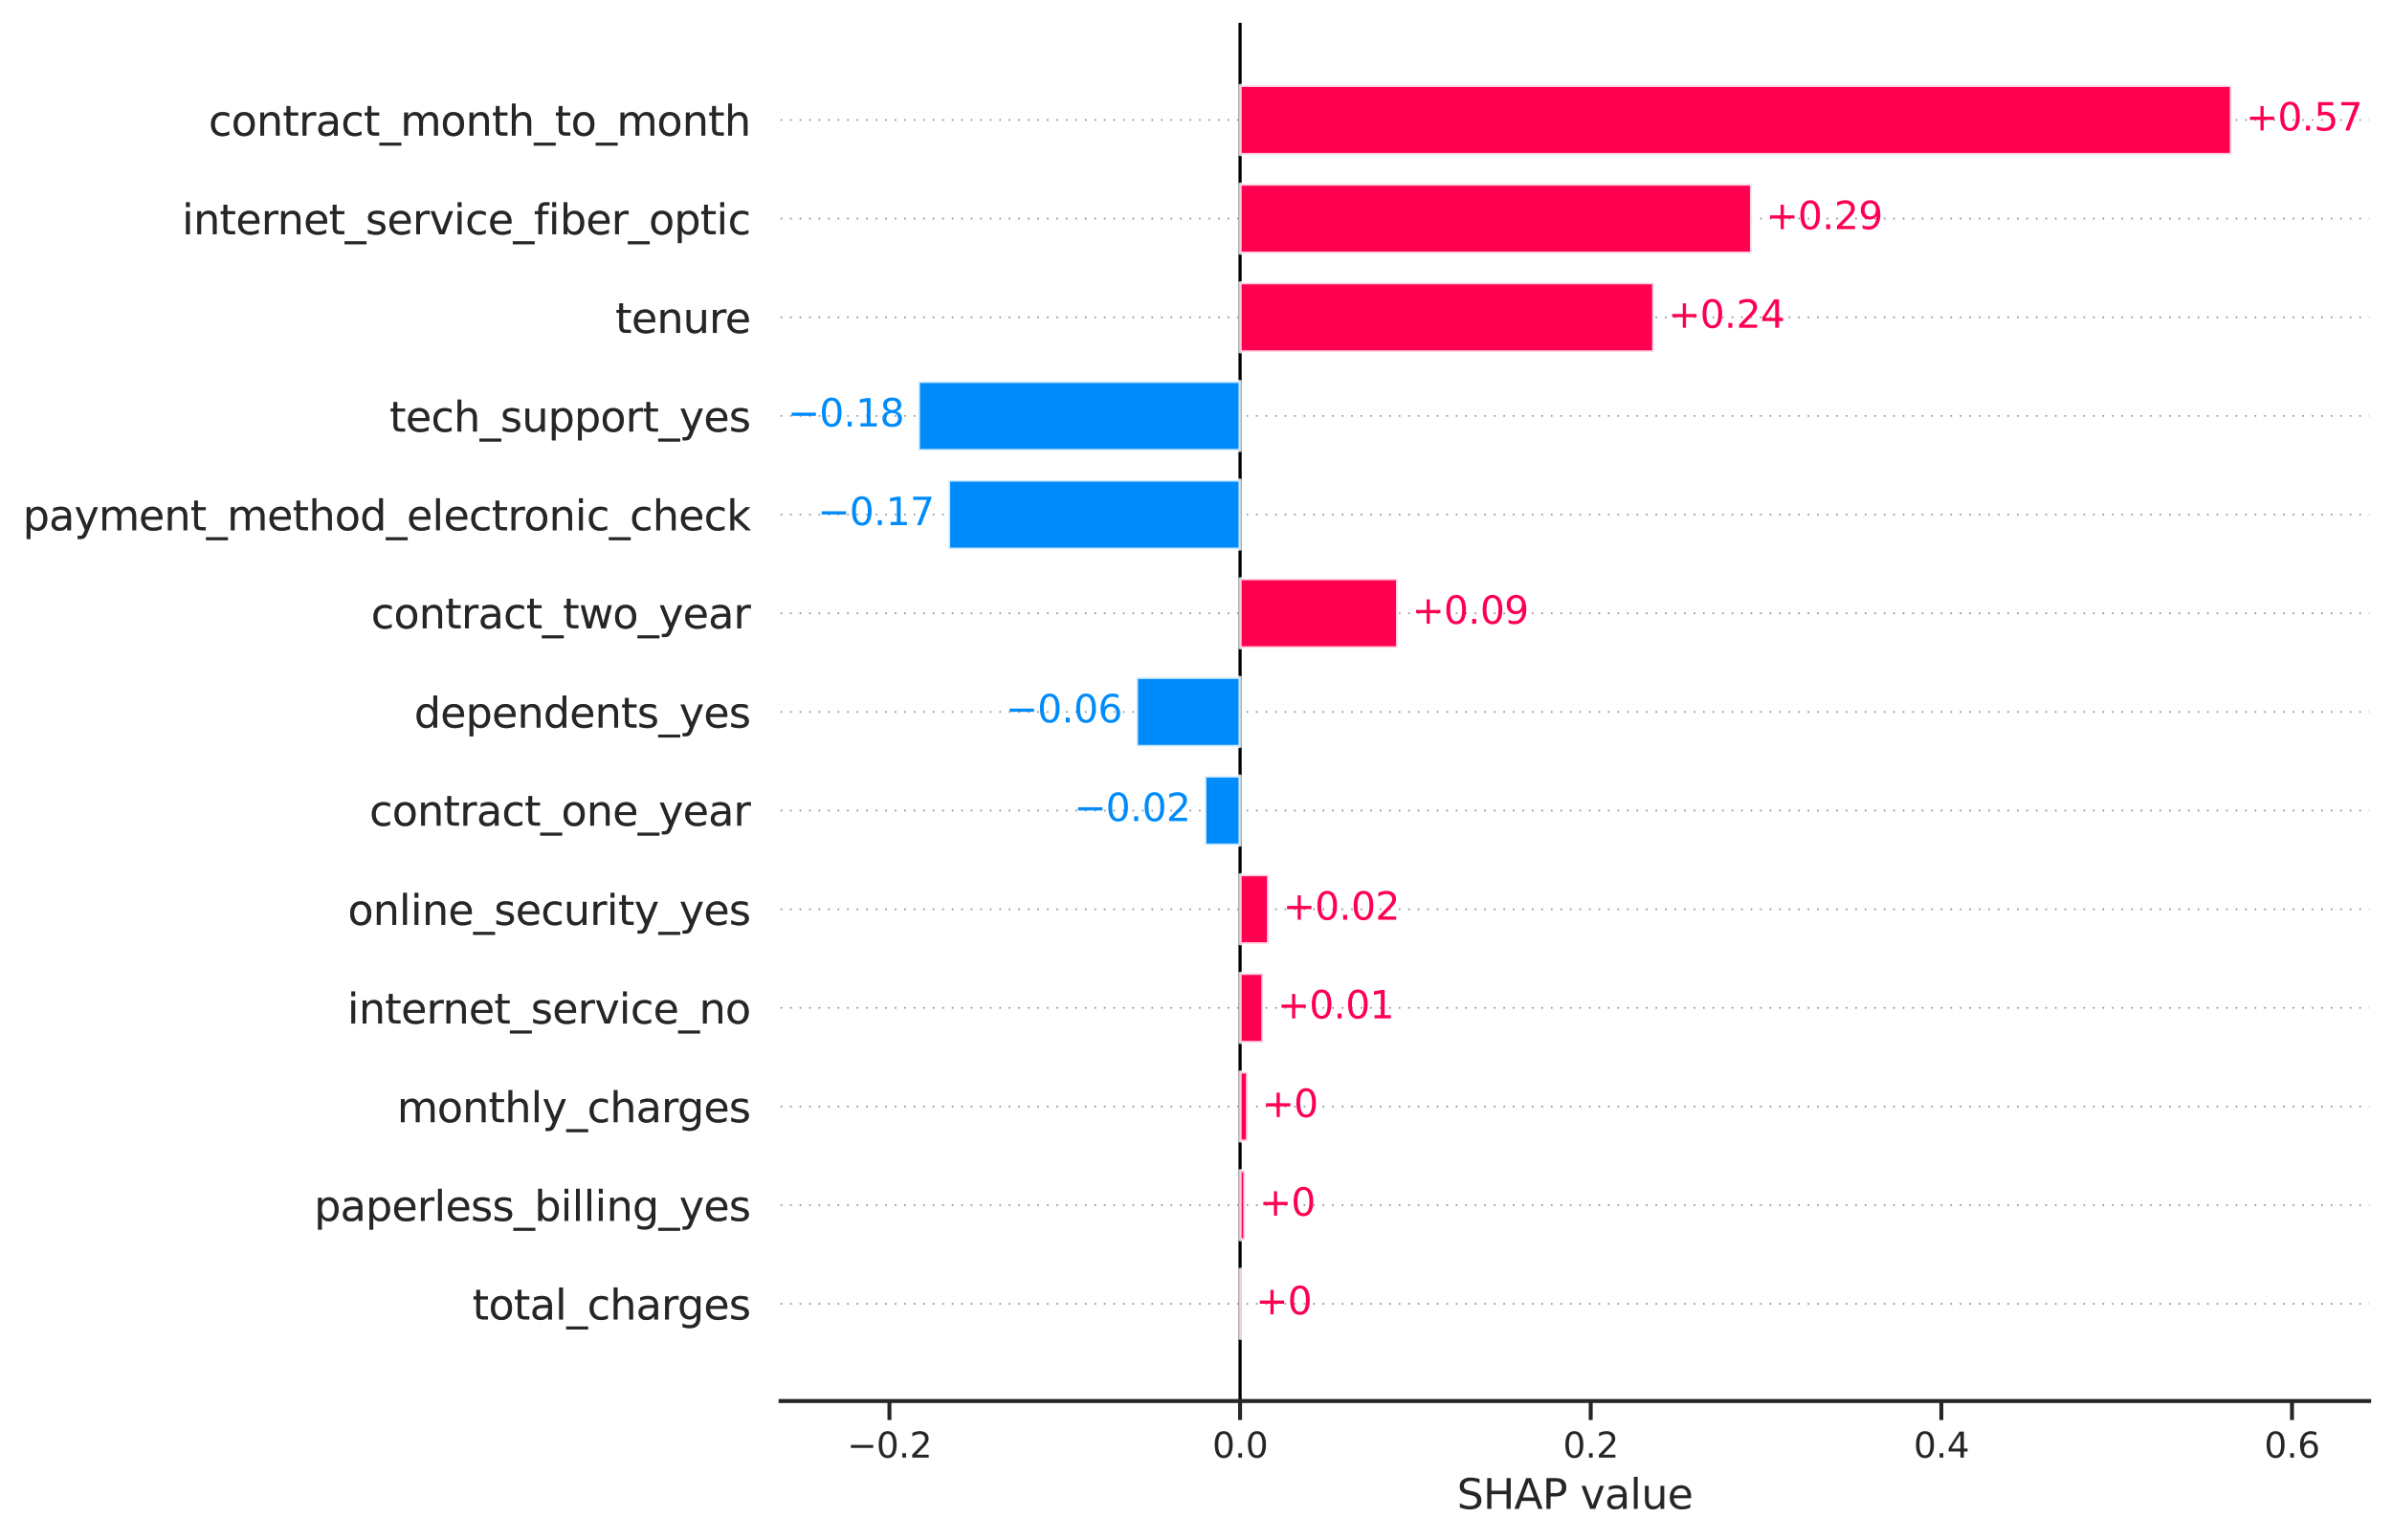 <?xml version="1.0" encoding="utf-8" standalone="no"?>
<!DOCTYPE svg PUBLIC "-//W3C//DTD SVG 1.1//EN"
  "http://www.w3.org/Graphics/SVG/1.1/DTD/svg11.dtd">
<svg xmlns:xlink="http://www.w3.org/1999/xlink" width="754.555pt" height="486.007pt" viewBox="0 0 754.555 486.007" xmlns="http://www.w3.org/2000/svg" version="1.1">
 <defs>
  <style type="text/css">*{stroke-linejoin: round; stroke-linecap: butt}</style>
 </defs>
 <g id="figure_1">
  <g id="patch_1">
   <path d="M 0 486.007 
L 754.555 486.007 
L 754.555 0 
L 0 0 
z
" style="fill: #ffffff"/>
  </g>
  <g id="axes_1">
   <g id="patch_2">
    <path d="M 246.235 442.08 
L 747.355 442.08 
L 747.355 7.2 
L 246.235 7.2 
z
" style="fill: #ffffff"/>
   </g>
   <g id="line2d_1">
    <path d="M 246.235 411.417 
L 747.355 411.417 
" clip-path="url(#p9de59f48e1)" style="fill: none; stroke-dasharray: 0.5,2.5; stroke-dashoffset: 0; stroke: #888888; stroke-width: 0.5"/>
   </g>
   <g id="line2d_2">
    <path d="M 246.235 380.288 
L 747.355 380.288 
" clip-path="url(#p9de59f48e1)" style="fill: none; stroke-dasharray: 0.5,2.5; stroke-dashoffset: 0; stroke: #888888; stroke-width: 0.5"/>
   </g>
   <g id="line2d_3">
    <path d="M 246.235 349.158 
L 747.355 349.158 
" clip-path="url(#p9de59f48e1)" style="fill: none; stroke-dasharray: 0.5,2.5; stroke-dashoffset: 0; stroke: #888888; stroke-width: 0.5"/>
   </g>
   <g id="line2d_4">
    <path d="M 246.235 318.029 
L 747.355 318.029 
" clip-path="url(#p9de59f48e1)" style="fill: none; stroke-dasharray: 0.5,2.5; stroke-dashoffset: 0; stroke: #888888; stroke-width: 0.5"/>
   </g>
   <g id="line2d_5">
    <path d="M 246.235 286.899 
L 747.355 286.899 
" clip-path="url(#p9de59f48e1)" style="fill: none; stroke-dasharray: 0.5,2.5; stroke-dashoffset: 0; stroke: #888888; stroke-width: 0.5"/>
   </g>
   <g id="line2d_6">
    <path d="M 246.235 255.77 
L 747.355 255.77 
" clip-path="url(#p9de59f48e1)" style="fill: none; stroke-dasharray: 0.5,2.5; stroke-dashoffset: 0; stroke: #888888; stroke-width: 0.5"/>
   </g>
   <g id="line2d_7">
    <path d="M 246.235 224.64 
L 747.355 224.64 
" clip-path="url(#p9de59f48e1)" style="fill: none; stroke-dasharray: 0.5,2.5; stroke-dashoffset: 0; stroke: #888888; stroke-width: 0.5"/>
   </g>
   <g id="line2d_8">
    <path d="M 246.235 193.51 
L 747.355 193.51 
" clip-path="url(#p9de59f48e1)" style="fill: none; stroke-dasharray: 0.5,2.5; stroke-dashoffset: 0; stroke: #888888; stroke-width: 0.5"/>
   </g>
   <g id="line2d_9">
    <path d="M 246.235 162.381 
L 747.355 162.381 
" clip-path="url(#p9de59f48e1)" style="fill: none; stroke-dasharray: 0.5,2.5; stroke-dashoffset: 0; stroke: #888888; stroke-width: 0.5"/>
   </g>
   <g id="line2d_10">
    <path d="M 246.235 131.251 
L 747.355 131.251 
" clip-path="url(#p9de59f48e1)" style="fill: none; stroke-dasharray: 0.5,2.5; stroke-dashoffset: 0; stroke: #888888; stroke-width: 0.5"/>
   </g>
   <g id="line2d_11">
    <path d="M 246.235 100.122 
L 747.355 100.122 
" clip-path="url(#p9de59f48e1)" style="fill: none; stroke-dasharray: 0.5,2.5; stroke-dashoffset: 0; stroke: #888888; stroke-width: 0.5"/>
   </g>
   <g id="line2d_12">
    <path d="M 246.235 68.992 
L 747.355 68.992 
" clip-path="url(#p9de59f48e1)" style="fill: none; stroke-dasharray: 0.5,2.5; stroke-dashoffset: 0; stroke: #888888; stroke-width: 0.5"/>
   </g>
   <g id="line2d_13">
    <path d="M 246.235 37.863 
L 747.355 37.863 
" clip-path="url(#p9de59f48e1)" style="fill: none; stroke-dasharray: 0.5,2.5; stroke-dashoffset: 0; stroke: #888888; stroke-width: 0.5"/>
   </g>
   <g id="matplotlib.axis_1">
    <g id="xtick_1">
     <g id="line2d_14">
      <defs>
       <path id="m2c6b699f12" d="M 0 0 
L 0 6 
" style="stroke: #262626; stroke-width: 1.25"/>
      </defs>
      <g>
       <use xlink:href="#m2c6b699f12" x="280.574" y="442.08" style="fill: #262626; stroke: #262626; stroke-width: 1.25"/>
      </g>
     </g>
     <g id="text_1">
      <!-- −0.2 -->
      <g style="fill: #262626" transform="translate(267.218 459.938)scale(0.11 -0.11)">
       <defs>
        <path id="DejaVuSans-2212" d="M 678 2272 
L 4684 2272 
L 4684 1741 
L 678 1741 
L 678 2272 
z
" transform="scale(0.016)"/>
        <path id="DejaVuSans-30" d="M 2034 4250 
Q 1547 4250 1301 3770 
Q 1056 3291 1056 2328 
Q 1056 1369 1301 889 
Q 1547 409 2034 409 
Q 2525 409 2770 889 
Q 3016 1369 3016 2328 
Q 3016 3291 2770 3770 
Q 2525 4250 2034 4250 
z
M 2034 4750 
Q 2819 4750 3233 4129 
Q 3647 3509 3647 2328 
Q 3647 1150 3233 529 
Q 2819 -91 2034 -91 
Q 1250 -91 836 529 
Q 422 1150 422 2328 
Q 422 3509 836 4129 
Q 1250 4750 2034 4750 
z
" transform="scale(0.016)"/>
        <path id="DejaVuSans-2e" d="M 684 794 
L 1344 794 
L 1344 0 
L 684 0 
L 684 794 
z
" transform="scale(0.016)"/>
        <path id="DejaVuSans-32" d="M 1228 531 
L 3431 531 
L 3431 0 
L 469 0 
L 469 531 
Q 828 903 1448 1529 
Q 2069 2156 2228 2338 
Q 2531 2678 2651 2914 
Q 2772 3150 2772 3378 
Q 2772 3750 2511 3984 
Q 2250 4219 1831 4219 
Q 1534 4219 1204 4116 
Q 875 4013 500 3803 
L 500 4441 
Q 881 4594 1212 4672 
Q 1544 4750 1819 4750 
Q 2544 4750 2975 4387 
Q 3406 4025 3406 3419 
Q 3406 3131 3298 2873 
Q 3191 2616 2906 2266 
Q 2828 2175 2409 1742 
Q 1991 1309 1228 531 
z
" transform="scale(0.016)"/>
       </defs>
       <use xlink:href="#DejaVuSans-2212"/>
       <use xlink:href="#DejaVuSans-30" x="83.789"/>
       <use xlink:href="#DejaVuSans-2e" x="147.412"/>
       <use xlink:href="#DejaVuSans-32" x="179.199"/>
      </g>
     </g>
    </g>
    <g id="xtick_2">
     <g id="line2d_15">
      <g>
       <use xlink:href="#m2c6b699f12" x="391.181" y="442.08" style="fill: #262626; stroke: #262626; stroke-width: 1.25"/>
      </g>
     </g>
     <g id="text_2">
      <!-- 0.0 -->
      <g style="fill: #262626" transform="translate(382.435 459.938)scale(0.11 -0.11)">
       <use xlink:href="#DejaVuSans-30"/>
       <use xlink:href="#DejaVuSans-2e" x="63.623"/>
       <use xlink:href="#DejaVuSans-30" x="95.41"/>
      </g>
     </g>
    </g>
    <g id="xtick_3">
     <g id="line2d_16">
      <g>
       <use xlink:href="#m2c6b699f12" x="501.789" y="442.08" style="fill: #262626; stroke: #262626; stroke-width: 1.25"/>
      </g>
     </g>
     <g id="text_3">
      <!-- 0.2 -->
      <g style="fill: #262626" transform="translate(493.043 459.938)scale(0.11 -0.11)">
       <use xlink:href="#DejaVuSans-30"/>
       <use xlink:href="#DejaVuSans-2e" x="63.623"/>
       <use xlink:href="#DejaVuSans-32" x="95.41"/>
      </g>
     </g>
    </g>
    <g id="xtick_4">
     <g id="line2d_17">
      <g>
       <use xlink:href="#m2c6b699f12" x="612.397" y="442.08" style="fill: #262626; stroke: #262626; stroke-width: 1.25"/>
      </g>
     </g>
     <g id="text_4">
      <!-- 0.4 -->
      <g style="fill: #262626" transform="translate(603.65 459.938)scale(0.11 -0.11)">
       <defs>
        <path id="DejaVuSans-34" d="M 2419 4116 
L 825 1625 
L 2419 1625 
L 2419 4116 
z
M 2253 4666 
L 3047 4666 
L 3047 1625 
L 3713 1625 
L 3713 1100 
L 3047 1100 
L 3047 0 
L 2419 0 
L 2419 1100 
L 313 1100 
L 313 1709 
L 2253 4666 
z
" transform="scale(0.016)"/>
       </defs>
       <use xlink:href="#DejaVuSans-30"/>
       <use xlink:href="#DejaVuSans-2e" x="63.623"/>
       <use xlink:href="#DejaVuSans-34" x="95.41"/>
      </g>
     </g>
    </g>
    <g id="xtick_5">
     <g id="line2d_18">
      <g>
       <use xlink:href="#m2c6b699f12" x="723.005" y="442.08" style="fill: #262626; stroke: #262626; stroke-width: 1.25"/>
      </g>
     </g>
     <g id="text_5">
      <!-- 0.6 -->
      <g style="fill: #262626" transform="translate(714.258 459.938)scale(0.11 -0.11)">
       <defs>
        <path id="DejaVuSans-36" d="M 2113 2584 
Q 1688 2584 1439 2293 
Q 1191 2003 1191 1497 
Q 1191 994 1439 701 
Q 1688 409 2113 409 
Q 2538 409 2786 701 
Q 3034 994 3034 1497 
Q 3034 2003 2786 2293 
Q 2538 2584 2113 2584 
z
M 3366 4563 
L 3366 3988 
Q 3128 4100 2886 4159 
Q 2644 4219 2406 4219 
Q 1781 4219 1451 3797 
Q 1122 3375 1075 2522 
Q 1259 2794 1537 2939 
Q 1816 3084 2150 3084 
Q 2853 3084 3261 2657 
Q 3669 2231 3669 1497 
Q 3669 778 3244 343 
Q 2819 -91 2113 -91 
Q 1303 -91 875 529 
Q 447 1150 447 2328 
Q 447 3434 972 4092 
Q 1497 4750 2381 4750 
Q 2619 4750 2861 4703 
Q 3103 4656 3366 4563 
z
" transform="scale(0.016)"/>
       </defs>
       <use xlink:href="#DejaVuSans-30"/>
       <use xlink:href="#DejaVuSans-2e" x="63.623"/>
       <use xlink:href="#DejaVuSans-36" x="95.41"/>
      </g>
     </g>
    </g>
    <g id="text_6">
     <!-- SHAP value -->
     <g style="fill: #262626" transform="translate(459.594 476.104)scale(0.13 -0.13)">
      <defs>
       <path id="DejaVuSans-53" d="M 3425 4513 
L 3425 3897 
Q 3066 4069 2747 4153 
Q 2428 4238 2131 4238 
Q 1616 4238 1336 4038 
Q 1056 3838 1056 3469 
Q 1056 3159 1242 3001 
Q 1428 2844 1947 2747 
L 2328 2669 
Q 3034 2534 3370 2195 
Q 3706 1856 3706 1288 
Q 3706 609 3251 259 
Q 2797 -91 1919 -91 
Q 1588 -91 1214 -16 
Q 841 59 441 206 
L 441 856 
Q 825 641 1194 531 
Q 1563 422 1919 422 
Q 2459 422 2753 634 
Q 3047 847 3047 1241 
Q 3047 1584 2836 1778 
Q 2625 1972 2144 2069 
L 1759 2144 
Q 1053 2284 737 2584 
Q 422 2884 422 3419 
Q 422 4038 858 4394 
Q 1294 4750 2059 4750 
Q 2388 4750 2728 4690 
Q 3069 4631 3425 4513 
z
" transform="scale(0.016)"/>
       <path id="DejaVuSans-48" d="M 628 4666 
L 1259 4666 
L 1259 2753 
L 3553 2753 
L 3553 4666 
L 4184 4666 
L 4184 0 
L 3553 0 
L 3553 2222 
L 1259 2222 
L 1259 0 
L 628 0 
L 628 4666 
z
" transform="scale(0.016)"/>
       <path id="DejaVuSans-41" d="M 2188 4044 
L 1331 1722 
L 3047 1722 
L 2188 4044 
z
M 1831 4666 
L 2547 4666 
L 4325 0 
L 3669 0 
L 3244 1197 
L 1141 1197 
L 716 0 
L 50 0 
L 1831 4666 
z
" transform="scale(0.016)"/>
       <path id="DejaVuSans-50" d="M 1259 4147 
L 1259 2394 
L 2053 2394 
Q 2494 2394 2734 2622 
Q 2975 2850 2975 3272 
Q 2975 3691 2734 3919 
Q 2494 4147 2053 4147 
L 1259 4147 
z
M 628 4666 
L 2053 4666 
Q 2838 4666 3239 4311 
Q 3641 3956 3641 3272 
Q 3641 2581 3239 2228 
Q 2838 1875 2053 1875 
L 1259 1875 
L 1259 0 
L 628 0 
L 628 4666 
z
" transform="scale(0.016)"/>
       <path id="DejaVuSans-20" transform="scale(0.016)"/>
       <path id="DejaVuSans-76" d="M 191 3500 
L 800 3500 
L 1894 563 
L 2988 3500 
L 3597 3500 
L 2284 0 
L 1503 0 
L 191 3500 
z
" transform="scale(0.016)"/>
       <path id="DejaVuSans-61" d="M 2194 1759 
Q 1497 1759 1228 1600 
Q 959 1441 959 1056 
Q 959 750 1161 570 
Q 1363 391 1709 391 
Q 2188 391 2477 730 
Q 2766 1069 2766 1631 
L 2766 1759 
L 2194 1759 
z
M 3341 1997 
L 3341 0 
L 2766 0 
L 2766 531 
Q 2569 213 2275 61 
Q 1981 -91 1556 -91 
Q 1019 -91 701 211 
Q 384 513 384 1019 
Q 384 1609 779 1909 
Q 1175 2209 1959 2209 
L 2766 2209 
L 2766 2266 
Q 2766 2663 2505 2880 
Q 2244 3097 1772 3097 
Q 1472 3097 1187 3025 
Q 903 2953 641 2809 
L 641 3341 
Q 956 3463 1253 3523 
Q 1550 3584 1831 3584 
Q 2591 3584 2966 3190 
Q 3341 2797 3341 1997 
z
" transform="scale(0.016)"/>
       <path id="DejaVuSans-6c" d="M 603 4863 
L 1178 4863 
L 1178 0 
L 603 0 
L 603 4863 
z
" transform="scale(0.016)"/>
       <path id="DejaVuSans-75" d="M 544 1381 
L 544 3500 
L 1119 3500 
L 1119 1403 
Q 1119 906 1312 657 
Q 1506 409 1894 409 
Q 2359 409 2629 706 
Q 2900 1003 2900 1516 
L 2900 3500 
L 3475 3500 
L 3475 0 
L 2900 0 
L 2900 538 
Q 2691 219 2414 64 
Q 2138 -91 1772 -91 
Q 1169 -91 856 284 
Q 544 659 544 1381 
z
M 1991 3584 
L 1991 3584 
z
" transform="scale(0.016)"/>
       <path id="DejaVuSans-65" d="M 3597 1894 
L 3597 1613 
L 953 1613 
Q 991 1019 1311 708 
Q 1631 397 2203 397 
Q 2534 397 2845 478 
Q 3156 559 3463 722 
L 3463 178 
Q 3153 47 2828 -22 
Q 2503 -91 2169 -91 
Q 1331 -91 842 396 
Q 353 884 353 1716 
Q 353 2575 817 3079 
Q 1281 3584 2069 3584 
Q 2775 3584 3186 3129 
Q 3597 2675 3597 1894 
z
M 3022 2063 
Q 3016 2534 2758 2815 
Q 2500 3097 2075 3097 
Q 1594 3097 1305 2825 
Q 1016 2553 972 2059 
L 3022 2063 
z
" transform="scale(0.016)"/>
      </defs>
      <use xlink:href="#DejaVuSans-53"/>
      <use xlink:href="#DejaVuSans-48" x="63.477"/>
      <use xlink:href="#DejaVuSans-41" x="138.672"/>
      <use xlink:href="#DejaVuSans-50" x="207.08"/>
      <use xlink:href="#DejaVuSans-20" x="267.383"/>
      <use xlink:href="#DejaVuSans-76" x="299.17"/>
      <use xlink:href="#DejaVuSans-61" x="358.35"/>
      <use xlink:href="#DejaVuSans-6c" x="419.629"/>
      <use xlink:href="#DejaVuSans-75" x="447.412"/>
      <use xlink:href="#DejaVuSans-65" x="510.791"/>
     </g>
    </g>
   </g>
   <g id="matplotlib.axis_2">
    <g id="ytick_1">
     <g id="text_7">
      <!-- contract_month_to_month -->
      <g style="fill: #999999" transform="translate(65.81 42.802)scale(0.13 -0.13)">
       <defs>
        <path id="DejaVuSans-63" d="M 3122 3366 
L 3122 2828 
Q 2878 2963 2633 3030 
Q 2388 3097 2138 3097 
Q 1578 3097 1268 2742 
Q 959 2388 959 1747 
Q 959 1106 1268 751 
Q 1578 397 2138 397 
Q 2388 397 2633 464 
Q 2878 531 3122 666 
L 3122 134 
Q 2881 22 2623 -34 
Q 2366 -91 2075 -91 
Q 1284 -91 818 406 
Q 353 903 353 1747 
Q 353 2603 823 3093 
Q 1294 3584 2113 3584 
Q 2378 3584 2631 3529 
Q 2884 3475 3122 3366 
z
" transform="scale(0.016)"/>
        <path id="DejaVuSans-6f" d="M 1959 3097 
Q 1497 3097 1228 2736 
Q 959 2375 959 1747 
Q 959 1119 1226 758 
Q 1494 397 1959 397 
Q 2419 397 2687 759 
Q 2956 1122 2956 1747 
Q 2956 2369 2687 2733 
Q 2419 3097 1959 3097 
z
M 1959 3584 
Q 2709 3584 3137 3096 
Q 3566 2609 3566 1747 
Q 3566 888 3137 398 
Q 2709 -91 1959 -91 
Q 1206 -91 779 398 
Q 353 888 353 1747 
Q 353 2609 779 3096 
Q 1206 3584 1959 3584 
z
" transform="scale(0.016)"/>
        <path id="DejaVuSans-6e" d="M 3513 2113 
L 3513 0 
L 2938 0 
L 2938 2094 
Q 2938 2591 2744 2837 
Q 2550 3084 2163 3084 
Q 1697 3084 1428 2787 
Q 1159 2491 1159 1978 
L 1159 0 
L 581 0 
L 581 3500 
L 1159 3500 
L 1159 2956 
Q 1366 3272 1645 3428 
Q 1925 3584 2291 3584 
Q 2894 3584 3203 3211 
Q 3513 2838 3513 2113 
z
" transform="scale(0.016)"/>
        <path id="DejaVuSans-74" d="M 1172 4494 
L 1172 3500 
L 2356 3500 
L 2356 3053 
L 1172 3053 
L 1172 1153 
Q 1172 725 1289 603 
Q 1406 481 1766 481 
L 2356 481 
L 2356 0 
L 1766 0 
Q 1100 0 847 248 
Q 594 497 594 1153 
L 594 3053 
L 172 3053 
L 172 3500 
L 594 3500 
L 594 4494 
L 1172 4494 
z
" transform="scale(0.016)"/>
        <path id="DejaVuSans-72" d="M 2631 2963 
Q 2534 3019 2420 3045 
Q 2306 3072 2169 3072 
Q 1681 3072 1420 2755 
Q 1159 2438 1159 1844 
L 1159 0 
L 581 0 
L 581 3500 
L 1159 3500 
L 1159 2956 
Q 1341 3275 1631 3429 
Q 1922 3584 2338 3584 
Q 2397 3584 2469 3576 
Q 2541 3569 2628 3553 
L 2631 2963 
z
" transform="scale(0.016)"/>
        <path id="DejaVuSans-5f" d="M 3263 -1063 
L 3263 -1509 
L -63 -1509 
L -63 -1063 
L 3263 -1063 
z
" transform="scale(0.016)"/>
        <path id="DejaVuSans-6d" d="M 3328 2828 
Q 3544 3216 3844 3400 
Q 4144 3584 4550 3584 
Q 5097 3584 5394 3201 
Q 5691 2819 5691 2113 
L 5691 0 
L 5113 0 
L 5113 2094 
Q 5113 2597 4934 2840 
Q 4756 3084 4391 3084 
Q 3944 3084 3684 2787 
Q 3425 2491 3425 1978 
L 3425 0 
L 2847 0 
L 2847 2094 
Q 2847 2600 2669 2842 
Q 2491 3084 2119 3084 
Q 1678 3084 1418 2786 
Q 1159 2488 1159 1978 
L 1159 0 
L 581 0 
L 581 3500 
L 1159 3500 
L 1159 2956 
Q 1356 3278 1631 3431 
Q 1906 3584 2284 3584 
Q 2666 3584 2933 3390 
Q 3200 3197 3328 2828 
z
" transform="scale(0.016)"/>
        <path id="DejaVuSans-68" d="M 3513 2113 
L 3513 0 
L 2938 0 
L 2938 2094 
Q 2938 2591 2744 2837 
Q 2550 3084 2163 3084 
Q 1697 3084 1428 2787 
Q 1159 2491 1159 1978 
L 1159 0 
L 581 0 
L 581 4863 
L 1159 4863 
L 1159 2956 
Q 1366 3272 1645 3428 
Q 1925 3584 2291 3584 
Q 2894 3584 3203 3211 
Q 3513 2838 3513 2113 
z
" transform="scale(0.016)"/>
       </defs>
       <use xlink:href="#DejaVuSans-63"/>
       <use xlink:href="#DejaVuSans-6f" x="54.98"/>
       <use xlink:href="#DejaVuSans-6e" x="116.162"/>
       <use xlink:href="#DejaVuSans-74" x="179.541"/>
       <use xlink:href="#DejaVuSans-72" x="218.75"/>
       <use xlink:href="#DejaVuSans-61" x="259.863"/>
       <use xlink:href="#DejaVuSans-63" x="321.143"/>
       <use xlink:href="#DejaVuSans-74" x="376.123"/>
       <use xlink:href="#DejaVuSans-5f" x="415.332"/>
       <use xlink:href="#DejaVuSans-6d" x="465.332"/>
       <use xlink:href="#DejaVuSans-6f" x="562.744"/>
       <use xlink:href="#DejaVuSans-6e" x="623.926"/>
       <use xlink:href="#DejaVuSans-74" x="687.305"/>
       <use xlink:href="#DejaVuSans-68" x="726.514"/>
       <use xlink:href="#DejaVuSans-5f" x="789.893"/>
       <use xlink:href="#DejaVuSans-74" x="839.893"/>
       <use xlink:href="#DejaVuSans-6f" x="879.102"/>
       <use xlink:href="#DejaVuSans-5f" x="940.283"/>
       <use xlink:href="#DejaVuSans-6d" x="990.283"/>
       <use xlink:href="#DejaVuSans-6f" x="1087.695"/>
       <use xlink:href="#DejaVuSans-6e" x="1148.877"/>
       <use xlink:href="#DejaVuSans-74" x="1212.256"/>
       <use xlink:href="#DejaVuSans-68" x="1251.465"/>
      </g>
     </g>
    </g>
    <g id="ytick_2">
     <g id="text_8">
      <!-- internet_service_fiber_optic -->
      <g style="fill: #999999" transform="translate(57.423 73.931)scale(0.13 -0.13)">
       <defs>
        <path id="DejaVuSans-69" d="M 603 3500 
L 1178 3500 
L 1178 0 
L 603 0 
L 603 3500 
z
M 603 4863 
L 1178 4863 
L 1178 4134 
L 603 4134 
L 603 4863 
z
" transform="scale(0.016)"/>
        <path id="DejaVuSans-73" d="M 2834 3397 
L 2834 2853 
Q 2591 2978 2328 3040 
Q 2066 3103 1784 3103 
Q 1356 3103 1142 2972 
Q 928 2841 928 2578 
Q 928 2378 1081 2264 
Q 1234 2150 1697 2047 
L 1894 2003 
Q 2506 1872 2764 1633 
Q 3022 1394 3022 966 
Q 3022 478 2636 193 
Q 2250 -91 1575 -91 
Q 1294 -91 989 -36 
Q 684 19 347 128 
L 347 722 
Q 666 556 975 473 
Q 1284 391 1588 391 
Q 1994 391 2212 530 
Q 2431 669 2431 922 
Q 2431 1156 2273 1281 
Q 2116 1406 1581 1522 
L 1381 1569 
Q 847 1681 609 1914 
Q 372 2147 372 2553 
Q 372 3047 722 3315 
Q 1072 3584 1716 3584 
Q 2034 3584 2315 3537 
Q 2597 3491 2834 3397 
z
" transform="scale(0.016)"/>
        <path id="DejaVuSans-66" d="M 2375 4863 
L 2375 4384 
L 1825 4384 
Q 1516 4384 1395 4259 
Q 1275 4134 1275 3809 
L 1275 3500 
L 2222 3500 
L 2222 3053 
L 1275 3053 
L 1275 0 
L 697 0 
L 697 3053 
L 147 3053 
L 147 3500 
L 697 3500 
L 697 3744 
Q 697 4328 969 4595 
Q 1241 4863 1831 4863 
L 2375 4863 
z
" transform="scale(0.016)"/>
        <path id="DejaVuSans-62" d="M 3116 1747 
Q 3116 2381 2855 2742 
Q 2594 3103 2138 3103 
Q 1681 3103 1420 2742 
Q 1159 2381 1159 1747 
Q 1159 1113 1420 752 
Q 1681 391 2138 391 
Q 2594 391 2855 752 
Q 3116 1113 3116 1747 
z
M 1159 2969 
Q 1341 3281 1617 3432 
Q 1894 3584 2278 3584 
Q 2916 3584 3314 3078 
Q 3713 2572 3713 1747 
Q 3713 922 3314 415 
Q 2916 -91 2278 -91 
Q 1894 -91 1617 61 
Q 1341 213 1159 525 
L 1159 0 
L 581 0 
L 581 4863 
L 1159 4863 
L 1159 2969 
z
" transform="scale(0.016)"/>
        <path id="DejaVuSans-70" d="M 1159 525 
L 1159 -1331 
L 581 -1331 
L 581 3500 
L 1159 3500 
L 1159 2969 
Q 1341 3281 1617 3432 
Q 1894 3584 2278 3584 
Q 2916 3584 3314 3078 
Q 3713 2572 3713 1747 
Q 3713 922 3314 415 
Q 2916 -91 2278 -91 
Q 1894 -91 1617 61 
Q 1341 213 1159 525 
z
M 3116 1747 
Q 3116 2381 2855 2742 
Q 2594 3103 2138 3103 
Q 1681 3103 1420 2742 
Q 1159 2381 1159 1747 
Q 1159 1113 1420 752 
Q 1681 391 2138 391 
Q 2594 391 2855 752 
Q 3116 1113 3116 1747 
z
" transform="scale(0.016)"/>
       </defs>
       <use xlink:href="#DejaVuSans-69"/>
       <use xlink:href="#DejaVuSans-6e" x="27.783"/>
       <use xlink:href="#DejaVuSans-74" x="91.162"/>
       <use xlink:href="#DejaVuSans-65" x="130.371"/>
       <use xlink:href="#DejaVuSans-72" x="191.895"/>
       <use xlink:href="#DejaVuSans-6e" x="231.258"/>
       <use xlink:href="#DejaVuSans-65" x="294.637"/>
       <use xlink:href="#DejaVuSans-74" x="356.16"/>
       <use xlink:href="#DejaVuSans-5f" x="395.369"/>
       <use xlink:href="#DejaVuSans-73" x="445.369"/>
       <use xlink:href="#DejaVuSans-65" x="497.469"/>
       <use xlink:href="#DejaVuSans-72" x="558.992"/>
       <use xlink:href="#DejaVuSans-76" x="600.105"/>
       <use xlink:href="#DejaVuSans-69" x="659.285"/>
       <use xlink:href="#DejaVuSans-63" x="687.068"/>
       <use xlink:href="#DejaVuSans-65" x="742.049"/>
       <use xlink:href="#DejaVuSans-5f" x="803.572"/>
       <use xlink:href="#DejaVuSans-66" x="853.572"/>
       <use xlink:href="#DejaVuSans-69" x="888.777"/>
       <use xlink:href="#DejaVuSans-62" x="916.561"/>
       <use xlink:href="#DejaVuSans-65" x="980.037"/>
       <use xlink:href="#DejaVuSans-72" x="1041.561"/>
       <use xlink:href="#DejaVuSans-5f" x="1082.674"/>
       <use xlink:href="#DejaVuSans-6f" x="1132.674"/>
       <use xlink:href="#DejaVuSans-70" x="1193.855"/>
       <use xlink:href="#DejaVuSans-74" x="1257.332"/>
       <use xlink:href="#DejaVuSans-69" x="1296.541"/>
       <use xlink:href="#DejaVuSans-63" x="1324.324"/>
      </g>
     </g>
    </g>
    <g id="ytick_3">
     <g id="text_9">
      <!-- tenure -->
      <g style="fill: #999999" transform="translate(194.112 105.061)scale(0.13 -0.13)">
       <use xlink:href="#DejaVuSans-74"/>
       <use xlink:href="#DejaVuSans-65" x="39.209"/>
       <use xlink:href="#DejaVuSans-6e" x="100.732"/>
       <use xlink:href="#DejaVuSans-75" x="164.111"/>
       <use xlink:href="#DejaVuSans-72" x="227.49"/>
       <use xlink:href="#DejaVuSans-65" x="266.354"/>
      </g>
     </g>
    </g>
    <g id="ytick_4">
     <g id="text_10">
      <!-- tech_support_yes -->
      <g style="fill: #999999" transform="translate(122.876 136.19)scale(0.13 -0.13)">
       <defs>
        <path id="DejaVuSans-79" d="M 2059 -325 
Q 1816 -950 1584 -1140 
Q 1353 -1331 966 -1331 
L 506 -1331 
L 506 -850 
L 844 -850 
Q 1081 -850 1212 -737 
Q 1344 -625 1503 -206 
L 1606 56 
L 191 3500 
L 800 3500 
L 1894 763 
L 2988 3500 
L 3597 3500 
L 2059 -325 
z
" transform="scale(0.016)"/>
       </defs>
       <use xlink:href="#DejaVuSans-74"/>
       <use xlink:href="#DejaVuSans-65" x="39.209"/>
       <use xlink:href="#DejaVuSans-63" x="100.732"/>
       <use xlink:href="#DejaVuSans-68" x="155.713"/>
       <use xlink:href="#DejaVuSans-5f" x="219.092"/>
       <use xlink:href="#DejaVuSans-73" x="269.092"/>
       <use xlink:href="#DejaVuSans-75" x="321.191"/>
       <use xlink:href="#DejaVuSans-70" x="384.57"/>
       <use xlink:href="#DejaVuSans-70" x="448.047"/>
       <use xlink:href="#DejaVuSans-6f" x="511.523"/>
       <use xlink:href="#DejaVuSans-72" x="572.705"/>
       <use xlink:href="#DejaVuSans-74" x="613.818"/>
       <use xlink:href="#DejaVuSans-5f" x="653.027"/>
       <use xlink:href="#DejaVuSans-79" x="703.027"/>
       <use xlink:href="#DejaVuSans-65" x="762.207"/>
       <use xlink:href="#DejaVuSans-73" x="823.73"/>
      </g>
     </g>
    </g>
    <g id="ytick_5">
     <g id="text_11">
      <!-- payment_method_electronic_check -->
      <g style="fill: #999999" transform="translate(7.2 167.32)scale(0.13 -0.13)">
       <defs>
        <path id="DejaVuSans-64" d="M 2906 2969 
L 2906 4863 
L 3481 4863 
L 3481 0 
L 2906 0 
L 2906 525 
Q 2725 213 2448 61 
Q 2172 -91 1784 -91 
Q 1150 -91 751 415 
Q 353 922 353 1747 
Q 353 2572 751 3078 
Q 1150 3584 1784 3584 
Q 2172 3584 2448 3432 
Q 2725 3281 2906 2969 
z
M 947 1747 
Q 947 1113 1208 752 
Q 1469 391 1925 391 
Q 2381 391 2643 752 
Q 2906 1113 2906 1747 
Q 2906 2381 2643 2742 
Q 2381 3103 1925 3103 
Q 1469 3103 1208 2742 
Q 947 2381 947 1747 
z
" transform="scale(0.016)"/>
        <path id="DejaVuSans-6b" d="M 581 4863 
L 1159 4863 
L 1159 1991 
L 2875 3500 
L 3609 3500 
L 1753 1863 
L 3688 0 
L 2938 0 
L 1159 1709 
L 1159 0 
L 581 0 
L 581 4863 
z
" transform="scale(0.016)"/>
       </defs>
       <use xlink:href="#DejaVuSans-70"/>
       <use xlink:href="#DejaVuSans-61" x="63.477"/>
       <use xlink:href="#DejaVuSans-79" x="124.756"/>
       <use xlink:href="#DejaVuSans-6d" x="183.936"/>
       <use xlink:href="#DejaVuSans-65" x="281.348"/>
       <use xlink:href="#DejaVuSans-6e" x="342.871"/>
       <use xlink:href="#DejaVuSans-74" x="406.25"/>
       <use xlink:href="#DejaVuSans-5f" x="445.459"/>
       <use xlink:href="#DejaVuSans-6d" x="495.459"/>
       <use xlink:href="#DejaVuSans-65" x="592.871"/>
       <use xlink:href="#DejaVuSans-74" x="654.395"/>
       <use xlink:href="#DejaVuSans-68" x="693.604"/>
       <use xlink:href="#DejaVuSans-6f" x="756.982"/>
       <use xlink:href="#DejaVuSans-64" x="818.164"/>
       <use xlink:href="#DejaVuSans-5f" x="881.641"/>
       <use xlink:href="#DejaVuSans-65" x="931.641"/>
       <use xlink:href="#DejaVuSans-6c" x="993.164"/>
       <use xlink:href="#DejaVuSans-65" x="1020.947"/>
       <use xlink:href="#DejaVuSans-63" x="1082.471"/>
       <use xlink:href="#DejaVuSans-74" x="1137.451"/>
       <use xlink:href="#DejaVuSans-72" x="1176.66"/>
       <use xlink:href="#DejaVuSans-6f" x="1215.523"/>
       <use xlink:href="#DejaVuSans-6e" x="1276.705"/>
       <use xlink:href="#DejaVuSans-69" x="1340.084"/>
       <use xlink:href="#DejaVuSans-63" x="1367.867"/>
       <use xlink:href="#DejaVuSans-5f" x="1422.848"/>
       <use xlink:href="#DejaVuSans-63" x="1472.848"/>
       <use xlink:href="#DejaVuSans-68" x="1527.828"/>
       <use xlink:href="#DejaVuSans-65" x="1591.207"/>
       <use xlink:href="#DejaVuSans-63" x="1652.73"/>
       <use xlink:href="#DejaVuSans-6b" x="1707.711"/>
      </g>
     </g>
    </g>
    <g id="ytick_6">
     <g id="text_12">
      <!-- contract_two_year -->
      <g style="fill: #999999" transform="translate(117.056 198.269)scale(0.13 -0.13)">
       <defs>
        <path id="DejaVuSans-77" d="M 269 3500 
L 844 3500 
L 1563 769 
L 2278 3500 
L 2956 3500 
L 3675 769 
L 4391 3500 
L 4966 3500 
L 4050 0 
L 3372 0 
L 2619 2869 
L 1863 0 
L 1184 0 
L 269 3500 
z
" transform="scale(0.016)"/>
       </defs>
       <use xlink:href="#DejaVuSans-63"/>
       <use xlink:href="#DejaVuSans-6f" x="54.98"/>
       <use xlink:href="#DejaVuSans-6e" x="116.162"/>
       <use xlink:href="#DejaVuSans-74" x="179.541"/>
       <use xlink:href="#DejaVuSans-72" x="218.75"/>
       <use xlink:href="#DejaVuSans-61" x="259.863"/>
       <use xlink:href="#DejaVuSans-63" x="321.143"/>
       <use xlink:href="#DejaVuSans-74" x="376.123"/>
       <use xlink:href="#DejaVuSans-5f" x="415.332"/>
       <use xlink:href="#DejaVuSans-74" x="465.332"/>
       <use xlink:href="#DejaVuSans-77" x="504.541"/>
       <use xlink:href="#DejaVuSans-6f" x="586.328"/>
       <use xlink:href="#DejaVuSans-5f" x="647.51"/>
       <use xlink:href="#DejaVuSans-79" x="697.51"/>
       <use xlink:href="#DejaVuSans-65" x="756.689"/>
       <use xlink:href="#DejaVuSans-61" x="818.213"/>
       <use xlink:href="#DejaVuSans-72" x="879.492"/>
      </g>
     </g>
    </g>
    <g id="ytick_7">
     <g id="text_13">
      <!-- dependents_yes -->
      <g style="fill: #999999" transform="translate(130.667 229.579)scale(0.13 -0.13)">
       <use xlink:href="#DejaVuSans-64"/>
       <use xlink:href="#DejaVuSans-65" x="63.477"/>
       <use xlink:href="#DejaVuSans-70" x="125"/>
       <use xlink:href="#DejaVuSans-65" x="188.477"/>
       <use xlink:href="#DejaVuSans-6e" x="250"/>
       <use xlink:href="#DejaVuSans-64" x="313.379"/>
       <use xlink:href="#DejaVuSans-65" x="376.855"/>
       <use xlink:href="#DejaVuSans-6e" x="438.379"/>
       <use xlink:href="#DejaVuSans-74" x="501.758"/>
       <use xlink:href="#DejaVuSans-73" x="540.967"/>
       <use xlink:href="#DejaVuSans-5f" x="593.066"/>
       <use xlink:href="#DejaVuSans-79" x="643.066"/>
       <use xlink:href="#DejaVuSans-65" x="702.246"/>
       <use xlink:href="#DejaVuSans-73" x="763.77"/>
      </g>
     </g>
    </g>
    <g id="ytick_8">
     <g id="text_14">
      <!-- contract_one_year -->
      <g style="fill: #999999" transform="translate(116.546 260.528)scale(0.13 -0.13)">
       <use xlink:href="#DejaVuSans-63"/>
       <use xlink:href="#DejaVuSans-6f" x="54.98"/>
       <use xlink:href="#DejaVuSans-6e" x="116.162"/>
       <use xlink:href="#DejaVuSans-74" x="179.541"/>
       <use xlink:href="#DejaVuSans-72" x="218.75"/>
       <use xlink:href="#DejaVuSans-61" x="259.863"/>
       <use xlink:href="#DejaVuSans-63" x="321.143"/>
       <use xlink:href="#DejaVuSans-74" x="376.123"/>
       <use xlink:href="#DejaVuSans-5f" x="415.332"/>
       <use xlink:href="#DejaVuSans-6f" x="465.332"/>
       <use xlink:href="#DejaVuSans-6e" x="526.514"/>
       <use xlink:href="#DejaVuSans-65" x="589.893"/>
       <use xlink:href="#DejaVuSans-5f" x="651.416"/>
       <use xlink:href="#DejaVuSans-79" x="701.416"/>
       <use xlink:href="#DejaVuSans-65" x="760.596"/>
       <use xlink:href="#DejaVuSans-61" x="822.119"/>
       <use xlink:href="#DejaVuSans-72" x="883.398"/>
      </g>
     </g>
    </g>
    <g id="ytick_9">
     <g id="text_15">
      <!-- online_security_yes -->
      <g style="fill: #999999" transform="translate(109.711 291.838)scale(0.13 -0.13)">
       <use xlink:href="#DejaVuSans-6f"/>
       <use xlink:href="#DejaVuSans-6e" x="61.182"/>
       <use xlink:href="#DejaVuSans-6c" x="124.561"/>
       <use xlink:href="#DejaVuSans-69" x="152.344"/>
       <use xlink:href="#DejaVuSans-6e" x="180.127"/>
       <use xlink:href="#DejaVuSans-65" x="243.506"/>
       <use xlink:href="#DejaVuSans-5f" x="305.029"/>
       <use xlink:href="#DejaVuSans-73" x="355.029"/>
       <use xlink:href="#DejaVuSans-65" x="407.129"/>
       <use xlink:href="#DejaVuSans-63" x="468.652"/>
       <use xlink:href="#DejaVuSans-75" x="523.633"/>
       <use xlink:href="#DejaVuSans-72" x="587.012"/>
       <use xlink:href="#DejaVuSans-69" x="628.125"/>
       <use xlink:href="#DejaVuSans-74" x="655.908"/>
       <use xlink:href="#DejaVuSans-79" x="695.117"/>
       <use xlink:href="#DejaVuSans-5f" x="754.297"/>
       <use xlink:href="#DejaVuSans-79" x="804.297"/>
       <use xlink:href="#DejaVuSans-65" x="863.477"/>
       <use xlink:href="#DejaVuSans-73" x="925"/>
      </g>
     </g>
    </g>
    <g id="ytick_10">
     <g id="text_16">
      <!-- internet_service_no -->
      <g style="fill: #999999" transform="translate(109.577 322.968)scale(0.13 -0.13)">
       <use xlink:href="#DejaVuSans-69"/>
       <use xlink:href="#DejaVuSans-6e" x="27.783"/>
       <use xlink:href="#DejaVuSans-74" x="91.162"/>
       <use xlink:href="#DejaVuSans-65" x="130.371"/>
       <use xlink:href="#DejaVuSans-72" x="191.895"/>
       <use xlink:href="#DejaVuSans-6e" x="231.258"/>
       <use xlink:href="#DejaVuSans-65" x="294.637"/>
       <use xlink:href="#DejaVuSans-74" x="356.16"/>
       <use xlink:href="#DejaVuSans-5f" x="395.369"/>
       <use xlink:href="#DejaVuSans-73" x="445.369"/>
       <use xlink:href="#DejaVuSans-65" x="497.469"/>
       <use xlink:href="#DejaVuSans-72" x="558.992"/>
       <use xlink:href="#DejaVuSans-76" x="600.105"/>
       <use xlink:href="#DejaVuSans-69" x="659.285"/>
       <use xlink:href="#DejaVuSans-63" x="687.068"/>
       <use xlink:href="#DejaVuSans-65" x="742.049"/>
       <use xlink:href="#DejaVuSans-5f" x="803.572"/>
       <use xlink:href="#DejaVuSans-6e" x="853.572"/>
       <use xlink:href="#DejaVuSans-6f" x="916.951"/>
      </g>
     </g>
    </g>
    <g id="ytick_11">
     <g id="text_17">
      <!-- monthly_charges -->
      <g style="fill: #999999" transform="translate(125.244 354.097)scale(0.13 -0.13)">
       <defs>
        <path id="DejaVuSans-67" d="M 2906 1791 
Q 2906 2416 2648 2759 
Q 2391 3103 1925 3103 
Q 1463 3103 1205 2759 
Q 947 2416 947 1791 
Q 947 1169 1205 825 
Q 1463 481 1925 481 
Q 2391 481 2648 825 
Q 2906 1169 2906 1791 
z
M 3481 434 
Q 3481 -459 3084 -895 
Q 2688 -1331 1869 -1331 
Q 1566 -1331 1297 -1286 
Q 1028 -1241 775 -1147 
L 775 -588 
Q 1028 -725 1275 -790 
Q 1522 -856 1778 -856 
Q 2344 -856 2625 -561 
Q 2906 -266 2906 331 
L 2906 616 
Q 2728 306 2450 153 
Q 2172 0 1784 0 
Q 1141 0 747 490 
Q 353 981 353 1791 
Q 353 2603 747 3093 
Q 1141 3584 1784 3584 
Q 2172 3584 2450 3431 
Q 2728 3278 2906 2969 
L 2906 3500 
L 3481 3500 
L 3481 434 
z
" transform="scale(0.016)"/>
       </defs>
       <use xlink:href="#DejaVuSans-6d"/>
       <use xlink:href="#DejaVuSans-6f" x="97.412"/>
       <use xlink:href="#DejaVuSans-6e" x="158.594"/>
       <use xlink:href="#DejaVuSans-74" x="221.973"/>
       <use xlink:href="#DejaVuSans-68" x="261.182"/>
       <use xlink:href="#DejaVuSans-6c" x="324.561"/>
       <use xlink:href="#DejaVuSans-79" x="352.344"/>
       <use xlink:href="#DejaVuSans-5f" x="411.523"/>
       <use xlink:href="#DejaVuSans-63" x="461.523"/>
       <use xlink:href="#DejaVuSans-68" x="516.504"/>
       <use xlink:href="#DejaVuSans-61" x="579.883"/>
       <use xlink:href="#DejaVuSans-72" x="641.162"/>
       <use xlink:href="#DejaVuSans-67" x="680.525"/>
       <use xlink:href="#DejaVuSans-65" x="744.002"/>
       <use xlink:href="#DejaVuSans-73" x="805.525"/>
      </g>
     </g>
    </g>
    <g id="ytick_12">
     <g id="text_18">
      <!-- paperless_billing_yes -->
      <g style="fill: #999999" transform="translate(99.108 385.227)scale(0.13 -0.13)">
       <use xlink:href="#DejaVuSans-70"/>
       <use xlink:href="#DejaVuSans-61" x="63.477"/>
       <use xlink:href="#DejaVuSans-70" x="124.756"/>
       <use xlink:href="#DejaVuSans-65" x="188.232"/>
       <use xlink:href="#DejaVuSans-72" x="249.756"/>
       <use xlink:href="#DejaVuSans-6c" x="290.869"/>
       <use xlink:href="#DejaVuSans-65" x="318.652"/>
       <use xlink:href="#DejaVuSans-73" x="380.176"/>
       <use xlink:href="#DejaVuSans-73" x="432.275"/>
       <use xlink:href="#DejaVuSans-5f" x="484.375"/>
       <use xlink:href="#DejaVuSans-62" x="534.375"/>
       <use xlink:href="#DejaVuSans-69" x="597.852"/>
       <use xlink:href="#DejaVuSans-6c" x="625.635"/>
       <use xlink:href="#DejaVuSans-6c" x="653.418"/>
       <use xlink:href="#DejaVuSans-69" x="681.201"/>
       <use xlink:href="#DejaVuSans-6e" x="708.984"/>
       <use xlink:href="#DejaVuSans-67" x="772.363"/>
       <use xlink:href="#DejaVuSans-5f" x="835.84"/>
       <use xlink:href="#DejaVuSans-79" x="885.84"/>
       <use xlink:href="#DejaVuSans-65" x="945.02"/>
       <use xlink:href="#DejaVuSans-73" x="1006.543"/>
      </g>
     </g>
    </g>
    <g id="ytick_13">
     <g id="text_19">
      <!-- total_charges -->
      <g style="fill: #999999" transform="translate(149.016 416.356)scale(0.13 -0.13)">
       <use xlink:href="#DejaVuSans-74"/>
       <use xlink:href="#DejaVuSans-6f" x="39.209"/>
       <use xlink:href="#DejaVuSans-74" x="100.391"/>
       <use xlink:href="#DejaVuSans-61" x="139.6"/>
       <use xlink:href="#DejaVuSans-6c" x="200.879"/>
       <use xlink:href="#DejaVuSans-5f" x="228.662"/>
       <use xlink:href="#DejaVuSans-63" x="278.662"/>
       <use xlink:href="#DejaVuSans-68" x="333.643"/>
       <use xlink:href="#DejaVuSans-61" x="397.021"/>
       <use xlink:href="#DejaVuSans-72" x="458.301"/>
       <use xlink:href="#DejaVuSans-67" x="497.664"/>
       <use xlink:href="#DejaVuSans-65" x="561.141"/>
       <use xlink:href="#DejaVuSans-73" x="622.664"/>
      </g>
     </g>
    </g>
    <g id="ytick_14">
     <g id="text_20">
      <!-- contract_month_to_month -->
      <g style="fill: #262626" transform="translate(65.81 42.802)scale(0.13 -0.13)">
       <use xlink:href="#DejaVuSans-63"/>
       <use xlink:href="#DejaVuSans-6f" x="54.98"/>
       <use xlink:href="#DejaVuSans-6e" x="116.162"/>
       <use xlink:href="#DejaVuSans-74" x="179.541"/>
       <use xlink:href="#DejaVuSans-72" x="218.75"/>
       <use xlink:href="#DejaVuSans-61" x="259.863"/>
       <use xlink:href="#DejaVuSans-63" x="321.143"/>
       <use xlink:href="#DejaVuSans-74" x="376.123"/>
       <use xlink:href="#DejaVuSans-5f" x="415.332"/>
       <use xlink:href="#DejaVuSans-6d" x="465.332"/>
       <use xlink:href="#DejaVuSans-6f" x="562.744"/>
       <use xlink:href="#DejaVuSans-6e" x="623.926"/>
       <use xlink:href="#DejaVuSans-74" x="687.305"/>
       <use xlink:href="#DejaVuSans-68" x="726.514"/>
       <use xlink:href="#DejaVuSans-5f" x="789.893"/>
       <use xlink:href="#DejaVuSans-74" x="839.893"/>
       <use xlink:href="#DejaVuSans-6f" x="879.102"/>
       <use xlink:href="#DejaVuSans-5f" x="940.283"/>
       <use xlink:href="#DejaVuSans-6d" x="990.283"/>
       <use xlink:href="#DejaVuSans-6f" x="1087.695"/>
       <use xlink:href="#DejaVuSans-6e" x="1148.877"/>
       <use xlink:href="#DejaVuSans-74" x="1212.256"/>
       <use xlink:href="#DejaVuSans-68" x="1251.465"/>
      </g>
     </g>
    </g>
    <g id="ytick_15">
     <g id="text_21">
      <!-- internet_service_fiber_optic -->
      <g style="fill: #262626" transform="translate(57.423 73.931)scale(0.13 -0.13)">
       <use xlink:href="#DejaVuSans-69"/>
       <use xlink:href="#DejaVuSans-6e" x="27.783"/>
       <use xlink:href="#DejaVuSans-74" x="91.162"/>
       <use xlink:href="#DejaVuSans-65" x="130.371"/>
       <use xlink:href="#DejaVuSans-72" x="191.895"/>
       <use xlink:href="#DejaVuSans-6e" x="231.258"/>
       <use xlink:href="#DejaVuSans-65" x="294.637"/>
       <use xlink:href="#DejaVuSans-74" x="356.16"/>
       <use xlink:href="#DejaVuSans-5f" x="395.369"/>
       <use xlink:href="#DejaVuSans-73" x="445.369"/>
       <use xlink:href="#DejaVuSans-65" x="497.469"/>
       <use xlink:href="#DejaVuSans-72" x="558.992"/>
       <use xlink:href="#DejaVuSans-76" x="600.105"/>
       <use xlink:href="#DejaVuSans-69" x="659.285"/>
       <use xlink:href="#DejaVuSans-63" x="687.068"/>
       <use xlink:href="#DejaVuSans-65" x="742.049"/>
       <use xlink:href="#DejaVuSans-5f" x="803.572"/>
       <use xlink:href="#DejaVuSans-66" x="853.572"/>
       <use xlink:href="#DejaVuSans-69" x="888.777"/>
       <use xlink:href="#DejaVuSans-62" x="916.561"/>
       <use xlink:href="#DejaVuSans-65" x="980.037"/>
       <use xlink:href="#DejaVuSans-72" x="1041.561"/>
       <use xlink:href="#DejaVuSans-5f" x="1082.674"/>
       <use xlink:href="#DejaVuSans-6f" x="1132.674"/>
       <use xlink:href="#DejaVuSans-70" x="1193.855"/>
       <use xlink:href="#DejaVuSans-74" x="1257.332"/>
       <use xlink:href="#DejaVuSans-69" x="1296.541"/>
       <use xlink:href="#DejaVuSans-63" x="1324.324"/>
      </g>
     </g>
    </g>
    <g id="ytick_16">
     <g id="text_22">
      <!-- tenure -->
      <g style="fill: #262626" transform="translate(194.112 105.061)scale(0.13 -0.13)">
       <use xlink:href="#DejaVuSans-74"/>
       <use xlink:href="#DejaVuSans-65" x="39.209"/>
       <use xlink:href="#DejaVuSans-6e" x="100.732"/>
       <use xlink:href="#DejaVuSans-75" x="164.111"/>
       <use xlink:href="#DejaVuSans-72" x="227.49"/>
       <use xlink:href="#DejaVuSans-65" x="266.354"/>
      </g>
     </g>
    </g>
    <g id="ytick_17">
     <g id="text_23">
      <!-- tech_support_yes -->
      <g style="fill: #262626" transform="translate(122.876 136.19)scale(0.13 -0.13)">
       <use xlink:href="#DejaVuSans-74"/>
       <use xlink:href="#DejaVuSans-65" x="39.209"/>
       <use xlink:href="#DejaVuSans-63" x="100.732"/>
       <use xlink:href="#DejaVuSans-68" x="155.713"/>
       <use xlink:href="#DejaVuSans-5f" x="219.092"/>
       <use xlink:href="#DejaVuSans-73" x="269.092"/>
       <use xlink:href="#DejaVuSans-75" x="321.191"/>
       <use xlink:href="#DejaVuSans-70" x="384.57"/>
       <use xlink:href="#DejaVuSans-70" x="448.047"/>
       <use xlink:href="#DejaVuSans-6f" x="511.523"/>
       <use xlink:href="#DejaVuSans-72" x="572.705"/>
       <use xlink:href="#DejaVuSans-74" x="613.818"/>
       <use xlink:href="#DejaVuSans-5f" x="653.027"/>
       <use xlink:href="#DejaVuSans-79" x="703.027"/>
       <use xlink:href="#DejaVuSans-65" x="762.207"/>
       <use xlink:href="#DejaVuSans-73" x="823.73"/>
      </g>
     </g>
    </g>
    <g id="ytick_18">
     <g id="text_24">
      <!-- payment_method_electronic_check -->
      <g style="fill: #262626" transform="translate(7.2 167.32)scale(0.13 -0.13)">
       <use xlink:href="#DejaVuSans-70"/>
       <use xlink:href="#DejaVuSans-61" x="63.477"/>
       <use xlink:href="#DejaVuSans-79" x="124.756"/>
       <use xlink:href="#DejaVuSans-6d" x="183.936"/>
       <use xlink:href="#DejaVuSans-65" x="281.348"/>
       <use xlink:href="#DejaVuSans-6e" x="342.871"/>
       <use xlink:href="#DejaVuSans-74" x="406.25"/>
       <use xlink:href="#DejaVuSans-5f" x="445.459"/>
       <use xlink:href="#DejaVuSans-6d" x="495.459"/>
       <use xlink:href="#DejaVuSans-65" x="592.871"/>
       <use xlink:href="#DejaVuSans-74" x="654.395"/>
       <use xlink:href="#DejaVuSans-68" x="693.604"/>
       <use xlink:href="#DejaVuSans-6f" x="756.982"/>
       <use xlink:href="#DejaVuSans-64" x="818.164"/>
       <use xlink:href="#DejaVuSans-5f" x="881.641"/>
       <use xlink:href="#DejaVuSans-65" x="931.641"/>
       <use xlink:href="#DejaVuSans-6c" x="993.164"/>
       <use xlink:href="#DejaVuSans-65" x="1020.947"/>
       <use xlink:href="#DejaVuSans-63" x="1082.471"/>
       <use xlink:href="#DejaVuSans-74" x="1137.451"/>
       <use xlink:href="#DejaVuSans-72" x="1176.66"/>
       <use xlink:href="#DejaVuSans-6f" x="1215.523"/>
       <use xlink:href="#DejaVuSans-6e" x="1276.705"/>
       <use xlink:href="#DejaVuSans-69" x="1340.084"/>
       <use xlink:href="#DejaVuSans-63" x="1367.867"/>
       <use xlink:href="#DejaVuSans-5f" x="1422.848"/>
       <use xlink:href="#DejaVuSans-63" x="1472.848"/>
       <use xlink:href="#DejaVuSans-68" x="1527.828"/>
       <use xlink:href="#DejaVuSans-65" x="1591.207"/>
       <use xlink:href="#DejaVuSans-63" x="1652.73"/>
       <use xlink:href="#DejaVuSans-6b" x="1707.711"/>
      </g>
     </g>
    </g>
    <g id="ytick_19">
     <g id="text_25">
      <!-- contract_two_year -->
      <g style="fill: #262626" transform="translate(117.056 198.269)scale(0.13 -0.13)">
       <use xlink:href="#DejaVuSans-63"/>
       <use xlink:href="#DejaVuSans-6f" x="54.98"/>
       <use xlink:href="#DejaVuSans-6e" x="116.162"/>
       <use xlink:href="#DejaVuSans-74" x="179.541"/>
       <use xlink:href="#DejaVuSans-72" x="218.75"/>
       <use xlink:href="#DejaVuSans-61" x="259.863"/>
       <use xlink:href="#DejaVuSans-63" x="321.143"/>
       <use xlink:href="#DejaVuSans-74" x="376.123"/>
       <use xlink:href="#DejaVuSans-5f" x="415.332"/>
       <use xlink:href="#DejaVuSans-74" x="465.332"/>
       <use xlink:href="#DejaVuSans-77" x="504.541"/>
       <use xlink:href="#DejaVuSans-6f" x="586.328"/>
       <use xlink:href="#DejaVuSans-5f" x="647.51"/>
       <use xlink:href="#DejaVuSans-79" x="697.51"/>
       <use xlink:href="#DejaVuSans-65" x="756.689"/>
       <use xlink:href="#DejaVuSans-61" x="818.213"/>
       <use xlink:href="#DejaVuSans-72" x="879.492"/>
      </g>
     </g>
    </g>
    <g id="ytick_20">
     <g id="text_26">
      <!-- dependents_yes -->
      <g style="fill: #262626" transform="translate(130.667 229.579)scale(0.13 -0.13)">
       <use xlink:href="#DejaVuSans-64"/>
       <use xlink:href="#DejaVuSans-65" x="63.477"/>
       <use xlink:href="#DejaVuSans-70" x="125"/>
       <use xlink:href="#DejaVuSans-65" x="188.477"/>
       <use xlink:href="#DejaVuSans-6e" x="250"/>
       <use xlink:href="#DejaVuSans-64" x="313.379"/>
       <use xlink:href="#DejaVuSans-65" x="376.855"/>
       <use xlink:href="#DejaVuSans-6e" x="438.379"/>
       <use xlink:href="#DejaVuSans-74" x="501.758"/>
       <use xlink:href="#DejaVuSans-73" x="540.967"/>
       <use xlink:href="#DejaVuSans-5f" x="593.066"/>
       <use xlink:href="#DejaVuSans-79" x="643.066"/>
       <use xlink:href="#DejaVuSans-65" x="702.246"/>
       <use xlink:href="#DejaVuSans-73" x="763.77"/>
      </g>
     </g>
    </g>
    <g id="ytick_21">
     <g id="text_27">
      <!-- contract_one_year -->
      <g style="fill: #262626" transform="translate(116.546 260.528)scale(0.13 -0.13)">
       <use xlink:href="#DejaVuSans-63"/>
       <use xlink:href="#DejaVuSans-6f" x="54.98"/>
       <use xlink:href="#DejaVuSans-6e" x="116.162"/>
       <use xlink:href="#DejaVuSans-74" x="179.541"/>
       <use xlink:href="#DejaVuSans-72" x="218.75"/>
       <use xlink:href="#DejaVuSans-61" x="259.863"/>
       <use xlink:href="#DejaVuSans-63" x="321.143"/>
       <use xlink:href="#DejaVuSans-74" x="376.123"/>
       <use xlink:href="#DejaVuSans-5f" x="415.332"/>
       <use xlink:href="#DejaVuSans-6f" x="465.332"/>
       <use xlink:href="#DejaVuSans-6e" x="526.514"/>
       <use xlink:href="#DejaVuSans-65" x="589.893"/>
       <use xlink:href="#DejaVuSans-5f" x="651.416"/>
       <use xlink:href="#DejaVuSans-79" x="701.416"/>
       <use xlink:href="#DejaVuSans-65" x="760.596"/>
       <use xlink:href="#DejaVuSans-61" x="822.119"/>
       <use xlink:href="#DejaVuSans-72" x="883.398"/>
      </g>
     </g>
    </g>
    <g id="ytick_22">
     <g id="text_28">
      <!-- online_security_yes -->
      <g style="fill: #262626" transform="translate(109.711 291.838)scale(0.13 -0.13)">
       <use xlink:href="#DejaVuSans-6f"/>
       <use xlink:href="#DejaVuSans-6e" x="61.182"/>
       <use xlink:href="#DejaVuSans-6c" x="124.561"/>
       <use xlink:href="#DejaVuSans-69" x="152.344"/>
       <use xlink:href="#DejaVuSans-6e" x="180.127"/>
       <use xlink:href="#DejaVuSans-65" x="243.506"/>
       <use xlink:href="#DejaVuSans-5f" x="305.029"/>
       <use xlink:href="#DejaVuSans-73" x="355.029"/>
       <use xlink:href="#DejaVuSans-65" x="407.129"/>
       <use xlink:href="#DejaVuSans-63" x="468.652"/>
       <use xlink:href="#DejaVuSans-75" x="523.633"/>
       <use xlink:href="#DejaVuSans-72" x="587.012"/>
       <use xlink:href="#DejaVuSans-69" x="628.125"/>
       <use xlink:href="#DejaVuSans-74" x="655.908"/>
       <use xlink:href="#DejaVuSans-79" x="695.117"/>
       <use xlink:href="#DejaVuSans-5f" x="754.297"/>
       <use xlink:href="#DejaVuSans-79" x="804.297"/>
       <use xlink:href="#DejaVuSans-65" x="863.477"/>
       <use xlink:href="#DejaVuSans-73" x="925"/>
      </g>
     </g>
    </g>
    <g id="ytick_23">
     <g id="text_29">
      <!-- internet_service_no -->
      <g style="fill: #262626" transform="translate(109.577 322.968)scale(0.13 -0.13)">
       <use xlink:href="#DejaVuSans-69"/>
       <use xlink:href="#DejaVuSans-6e" x="27.783"/>
       <use xlink:href="#DejaVuSans-74" x="91.162"/>
       <use xlink:href="#DejaVuSans-65" x="130.371"/>
       <use xlink:href="#DejaVuSans-72" x="191.895"/>
       <use xlink:href="#DejaVuSans-6e" x="231.258"/>
       <use xlink:href="#DejaVuSans-65" x="294.637"/>
       <use xlink:href="#DejaVuSans-74" x="356.16"/>
       <use xlink:href="#DejaVuSans-5f" x="395.369"/>
       <use xlink:href="#DejaVuSans-73" x="445.369"/>
       <use xlink:href="#DejaVuSans-65" x="497.469"/>
       <use xlink:href="#DejaVuSans-72" x="558.992"/>
       <use xlink:href="#DejaVuSans-76" x="600.105"/>
       <use xlink:href="#DejaVuSans-69" x="659.285"/>
       <use xlink:href="#DejaVuSans-63" x="687.068"/>
       <use xlink:href="#DejaVuSans-65" x="742.049"/>
       <use xlink:href="#DejaVuSans-5f" x="803.572"/>
       <use xlink:href="#DejaVuSans-6e" x="853.572"/>
       <use xlink:href="#DejaVuSans-6f" x="916.951"/>
      </g>
     </g>
    </g>
    <g id="ytick_24">
     <g id="text_30">
      <!-- monthly_charges -->
      <g style="fill: #262626" transform="translate(125.244 354.097)scale(0.13 -0.13)">
       <use xlink:href="#DejaVuSans-6d"/>
       <use xlink:href="#DejaVuSans-6f" x="97.412"/>
       <use xlink:href="#DejaVuSans-6e" x="158.594"/>
       <use xlink:href="#DejaVuSans-74" x="221.973"/>
       <use xlink:href="#DejaVuSans-68" x="261.182"/>
       <use xlink:href="#DejaVuSans-6c" x="324.561"/>
       <use xlink:href="#DejaVuSans-79" x="352.344"/>
       <use xlink:href="#DejaVuSans-5f" x="411.523"/>
       <use xlink:href="#DejaVuSans-63" x="461.523"/>
       <use xlink:href="#DejaVuSans-68" x="516.504"/>
       <use xlink:href="#DejaVuSans-61" x="579.883"/>
       <use xlink:href="#DejaVuSans-72" x="641.162"/>
       <use xlink:href="#DejaVuSans-67" x="680.525"/>
       <use xlink:href="#DejaVuSans-65" x="744.002"/>
       <use xlink:href="#DejaVuSans-73" x="805.525"/>
      </g>
     </g>
    </g>
    <g id="ytick_25">
     <g id="text_31">
      <!-- paperless_billing_yes -->
      <g style="fill: #262626" transform="translate(99.108 385.227)scale(0.13 -0.13)">
       <use xlink:href="#DejaVuSans-70"/>
       <use xlink:href="#DejaVuSans-61" x="63.477"/>
       <use xlink:href="#DejaVuSans-70" x="124.756"/>
       <use xlink:href="#DejaVuSans-65" x="188.232"/>
       <use xlink:href="#DejaVuSans-72" x="249.756"/>
       <use xlink:href="#DejaVuSans-6c" x="290.869"/>
       <use xlink:href="#DejaVuSans-65" x="318.652"/>
       <use xlink:href="#DejaVuSans-73" x="380.176"/>
       <use xlink:href="#DejaVuSans-73" x="432.275"/>
       <use xlink:href="#DejaVuSans-5f" x="484.375"/>
       <use xlink:href="#DejaVuSans-62" x="534.375"/>
       <use xlink:href="#DejaVuSans-69" x="597.852"/>
       <use xlink:href="#DejaVuSans-6c" x="625.635"/>
       <use xlink:href="#DejaVuSans-6c" x="653.418"/>
       <use xlink:href="#DejaVuSans-69" x="681.201"/>
       <use xlink:href="#DejaVuSans-6e" x="708.984"/>
       <use xlink:href="#DejaVuSans-67" x="772.363"/>
       <use xlink:href="#DejaVuSans-5f" x="835.84"/>
       <use xlink:href="#DejaVuSans-79" x="885.84"/>
       <use xlink:href="#DejaVuSans-65" x="945.02"/>
       <use xlink:href="#DejaVuSans-73" x="1006.543"/>
      </g>
     </g>
    </g>
    <g id="ytick_26">
     <g id="text_32">
      <!-- total_charges -->
      <g style="fill: #262626" transform="translate(149.016 416.356)scale(0.13 -0.13)">
       <use xlink:href="#DejaVuSans-74"/>
       <use xlink:href="#DejaVuSans-6f" x="39.209"/>
       <use xlink:href="#DejaVuSans-74" x="100.391"/>
       <use xlink:href="#DejaVuSans-61" x="139.6"/>
       <use xlink:href="#DejaVuSans-6c" x="200.879"/>
       <use xlink:href="#DejaVuSans-5f" x="228.662"/>
       <use xlink:href="#DejaVuSans-63" x="278.662"/>
       <use xlink:href="#DejaVuSans-68" x="333.643"/>
       <use xlink:href="#DejaVuSans-61" x="397.021"/>
       <use xlink:href="#DejaVuSans-72" x="458.301"/>
       <use xlink:href="#DejaVuSans-67" x="497.664"/>
       <use xlink:href="#DejaVuSans-65" x="561.141"/>
       <use xlink:href="#DejaVuSans-73" x="622.664"/>
      </g>
     </g>
    </g>
   </g>
   <g id="line2d_19">
    <path d="M 391.181 442.08 
L 391.181 7.2 
" clip-path="url(#p9de59f48e1)" style="fill: none; stroke: #000000; stroke-linecap: round"/>
   </g>
   <g id="patch_3">
    <path d="M 391.181 48.758 
L 703.87 48.758 
L 703.87 26.967 
L 391.181 26.967 
z
" clip-path="url(#p9de59f48e1)" style="fill: #ff0051; stroke: #ffffff; stroke-opacity: 0.8; stroke-linejoin: miter"/>
   </g>
   <g id="patch_4">
    <path d="M 391.181 79.888 
L 552.516 79.888 
L 552.516 58.097 
L 391.181 58.097 
z
" clip-path="url(#p9de59f48e1)" style="fill: #ff0051; stroke: #ffffff; stroke-opacity: 0.8; stroke-linejoin: miter"/>
   </g>
   <g id="patch_5">
    <path d="M 391.181 111.017 
L 521.652 111.017 
L 521.652 89.226 
L 391.181 89.226 
z
" clip-path="url(#p9de59f48e1)" style="fill: #ff0051; stroke: #ffffff; stroke-opacity: 0.8; stroke-linejoin: miter"/>
   </g>
   <g id="patch_6">
    <path d="M 391.181 142.147 
L 289.721 142.147 
L 289.721 120.356 
L 391.181 120.356 
z
" clip-path="url(#p9de59f48e1)" style="fill: #008bfb; stroke: #ffffff; stroke-opacity: 0.8; stroke-linejoin: miter"/>
   </g>
   <g id="patch_7">
    <path d="M 391.181 173.276 
L 299.223 173.276 
L 299.223 151.486 
L 391.181 151.486 
z
" clip-path="url(#p9de59f48e1)" style="fill: #008bfb; stroke: #ffffff; stroke-opacity: 0.8; stroke-linejoin: miter"/>
   </g>
   <g id="patch_8">
    <path d="M 391.181 204.406 
L 440.845 204.406 
L 440.845 182.615 
L 391.181 182.615 
z
" clip-path="url(#p9de59f48e1)" style="fill: #ff0051; stroke: #ffffff; stroke-opacity: 0.8; stroke-linejoin: miter"/>
   </g>
   <g id="patch_9">
    <path d="M 391.181 235.535 
L 358.501 235.535 
L 358.501 213.745 
L 391.181 213.745 
z
" clip-path="url(#p9de59f48e1)" style="fill: #008bfb; stroke: #ffffff; stroke-opacity: 0.8; stroke-linejoin: miter"/>
   </g>
   <g id="patch_10">
    <path d="M 391.181 266.665 
L 380.079 266.665 
L 380.079 244.874 
L 391.181 244.874 
z
" clip-path="url(#p9de59f48e1)" style="fill: #008bfb; stroke: #ffffff; stroke-opacity: 0.8; stroke-linejoin: miter"/>
   </g>
   <g id="patch_11">
    <path d="M 391.181 297.794 
L 400.155 297.794 
L 400.155 276.004 
L 391.181 276.004 
z
" clip-path="url(#p9de59f48e1)" style="fill: #ff0051; stroke: #ffffff; stroke-opacity: 0.8; stroke-linejoin: miter"/>
   </g>
   <g id="patch_12">
    <path d="M 391.181 328.924 
L 398.39 328.924 
L 398.39 307.133 
L 391.181 307.133 
z
" clip-path="url(#p9de59f48e1)" style="fill: #ff0051; stroke: #ffffff; stroke-opacity: 0.8; stroke-linejoin: miter"/>
   </g>
   <g id="patch_13">
    <path d="M 391.181 360.054 
L 393.513 360.054 
L 393.513 338.263 
L 391.181 338.263 
z
" clip-path="url(#p9de59f48e1)" style="fill: #ff0051; stroke: #ffffff; stroke-opacity: 0.8; stroke-linejoin: miter"/>
   </g>
   <g id="patch_14">
    <path d="M 391.181 391.183 
L 392.668 391.183 
L 392.668 369.392 
L 391.181 369.392 
z
" clip-path="url(#p9de59f48e1)" style="fill: #ff0051; stroke: #ffffff; stroke-opacity: 0.8; stroke-linejoin: miter"/>
   </g>
   <g id="patch_15">
    <path d="M 391.181 422.313 
L 391.565 422.313 
L 391.565 400.522 
L 391.181 400.522 
z
" clip-path="url(#p9de59f48e1)" style="fill: #ff0051; stroke: #ffffff; stroke-opacity: 0.8; stroke-linejoin: miter"/>
   </g>
   <g id="patch_16">
    <path d="M 246.235 442.08 
L 747.355 442.08 
" style="fill: none; stroke: #262626; stroke-width: 1.25; stroke-linejoin: miter; stroke-linecap: square"/>
   </g>
   <g id="text_33">
    <!-- +0.57 -->
    <g style="fill: #ff0051" transform="translate(708.415 41.174)scale(0.12 -0.12)">
     <defs>
      <path id="DejaVuSans-2b" d="M 2944 4013 
L 2944 2272 
L 4684 2272 
L 4684 1741 
L 2944 1741 
L 2944 0 
L 2419 0 
L 2419 1741 
L 678 1741 
L 678 2272 
L 2419 2272 
L 2419 4013 
L 2944 4013 
z
" transform="scale(0.016)"/>
      <path id="DejaVuSans-35" d="M 691 4666 
L 3169 4666 
L 3169 4134 
L 1269 4134 
L 1269 2991 
Q 1406 3038 1543 3061 
Q 1681 3084 1819 3084 
Q 2600 3084 3056 2656 
Q 3513 2228 3513 1497 
Q 3513 744 3044 326 
Q 2575 -91 1722 -91 
Q 1428 -91 1123 -41 
Q 819 9 494 109 
L 494 744 
Q 775 591 1075 516 
Q 1375 441 1709 441 
Q 2250 441 2565 725 
Q 2881 1009 2881 1497 
Q 2881 1984 2565 2268 
Q 2250 2553 1709 2553 
Q 1456 2553 1204 2497 
Q 953 2441 691 2322 
L 691 4666 
z
" transform="scale(0.016)"/>
      <path id="DejaVuSans-37" d="M 525 4666 
L 3525 4666 
L 3525 4397 
L 1831 0 
L 1172 0 
L 2766 4134 
L 525 4134 
L 525 4666 
z
" transform="scale(0.016)"/>
     </defs>
     <use xlink:href="#DejaVuSans-2b"/>
     <use xlink:href="#DejaVuSans-30" x="83.789"/>
     <use xlink:href="#DejaVuSans-2e" x="147.412"/>
     <use xlink:href="#DejaVuSans-35" x="179.199"/>
     <use xlink:href="#DejaVuSans-37" x="242.822"/>
    </g>
   </g>
   <g id="text_34">
    <!-- +0.29 -->
    <g style="fill: #ff0051" transform="translate(557.061 72.303)scale(0.12 -0.12)">
     <defs>
      <path id="DejaVuSans-39" d="M 703 97 
L 703 672 
Q 941 559 1184 500 
Q 1428 441 1663 441 
Q 2288 441 2617 861 
Q 2947 1281 2994 2138 
Q 2813 1869 2534 1725 
Q 2256 1581 1919 1581 
Q 1219 1581 811 2004 
Q 403 2428 403 3163 
Q 403 3881 828 4315 
Q 1253 4750 1959 4750 
Q 2769 4750 3195 4129 
Q 3622 3509 3622 2328 
Q 3622 1225 3098 567 
Q 2575 -91 1691 -91 
Q 1453 -91 1209 -44 
Q 966 3 703 97 
z
M 1959 2075 
Q 2384 2075 2632 2365 
Q 2881 2656 2881 3163 
Q 2881 3666 2632 3958 
Q 2384 4250 1959 4250 
Q 1534 4250 1286 3958 
Q 1038 3666 1038 3163 
Q 1038 2656 1286 2365 
Q 1534 2075 1959 2075 
z
" transform="scale(0.016)"/>
     </defs>
     <use xlink:href="#DejaVuSans-2b"/>
     <use xlink:href="#DejaVuSans-30" x="83.789"/>
     <use xlink:href="#DejaVuSans-2e" x="147.412"/>
     <use xlink:href="#DejaVuSans-32" x="179.199"/>
     <use xlink:href="#DejaVuSans-39" x="242.822"/>
    </g>
   </g>
   <g id="text_35">
    <!-- +0.24 -->
    <g style="fill: #ff0051" transform="translate(526.198 103.433)scale(0.12 -0.12)">
     <use xlink:href="#DejaVuSans-2b"/>
     <use xlink:href="#DejaVuSans-30" x="83.789"/>
     <use xlink:href="#DejaVuSans-2e" x="147.412"/>
     <use xlink:href="#DejaVuSans-32" x="179.199"/>
     <use xlink:href="#DejaVuSans-34" x="242.822"/>
    </g>
   </g>
   <g id="text_36">
    <!-- −0.18 -->
    <g style="fill: #008bfb" transform="translate(248.401 134.563)scale(0.12 -0.12)">
     <defs>
      <path id="DejaVuSans-31" d="M 794 531 
L 1825 531 
L 1825 4091 
L 703 3866 
L 703 4441 
L 1819 4666 
L 2450 4666 
L 2450 531 
L 3481 531 
L 3481 0 
L 794 0 
L 794 531 
z
" transform="scale(0.016)"/>
      <path id="DejaVuSans-38" d="M 2034 2216 
Q 1584 2216 1326 1975 
Q 1069 1734 1069 1313 
Q 1069 891 1326 650 
Q 1584 409 2034 409 
Q 2484 409 2743 651 
Q 3003 894 3003 1313 
Q 3003 1734 2745 1975 
Q 2488 2216 2034 2216 
z
M 1403 2484 
Q 997 2584 770 2862 
Q 544 3141 544 3541 
Q 544 4100 942 4425 
Q 1341 4750 2034 4750 
Q 2731 4750 3128 4425 
Q 3525 4100 3525 3541 
Q 3525 3141 3298 2862 
Q 3072 2584 2669 2484 
Q 3125 2378 3379 2068 
Q 3634 1759 3634 1313 
Q 3634 634 3220 271 
Q 2806 -91 2034 -91 
Q 1263 -91 848 271 
Q 434 634 434 1313 
Q 434 1759 690 2068 
Q 947 2378 1403 2484 
z
M 1172 3481 
Q 1172 3119 1398 2916 
Q 1625 2713 2034 2713 
Q 2441 2713 2670 2916 
Q 2900 3119 2900 3481 
Q 2900 3844 2670 4047 
Q 2441 4250 2034 4250 
Q 1625 4250 1398 4047 
Q 1172 3844 1172 3481 
z
" transform="scale(0.016)"/>
     </defs>
     <use xlink:href="#DejaVuSans-2212"/>
     <use xlink:href="#DejaVuSans-30" x="83.789"/>
     <use xlink:href="#DejaVuSans-2e" x="147.412"/>
     <use xlink:href="#DejaVuSans-31" x="179.199"/>
     <use xlink:href="#DejaVuSans-38" x="242.822"/>
    </g>
   </g>
   <g id="text_37">
    <!-- −0.17 -->
    <g style="fill: #008bfb" transform="translate(257.903 165.692)scale(0.12 -0.12)">
     <use xlink:href="#DejaVuSans-2212"/>
     <use xlink:href="#DejaVuSans-30" x="83.789"/>
     <use xlink:href="#DejaVuSans-2e" x="147.412"/>
     <use xlink:href="#DejaVuSans-31" x="179.199"/>
     <use xlink:href="#DejaVuSans-37" x="242.822"/>
    </g>
   </g>
   <g id="text_38">
    <!-- +0.09 -->
    <g style="fill: #ff0051" transform="translate(445.391 196.822)scale(0.12 -0.12)">
     <use xlink:href="#DejaVuSans-2b"/>
     <use xlink:href="#DejaVuSans-30" x="83.789"/>
     <use xlink:href="#DejaVuSans-2e" x="147.412"/>
     <use xlink:href="#DejaVuSans-30" x="179.199"/>
     <use xlink:href="#DejaVuSans-39" x="242.822"/>
    </g>
   </g>
   <g id="text_39">
    <!-- −0.06 -->
    <g style="fill: #008bfb" transform="translate(317.182 227.951)scale(0.12 -0.12)">
     <use xlink:href="#DejaVuSans-2212"/>
     <use xlink:href="#DejaVuSans-30" x="83.789"/>
     <use xlink:href="#DejaVuSans-2e" x="147.412"/>
     <use xlink:href="#DejaVuSans-30" x="179.199"/>
     <use xlink:href="#DejaVuSans-36" x="242.822"/>
    </g>
   </g>
   <g id="text_40">
    <!-- −0.02 -->
    <g style="fill: #008bfb" transform="translate(338.759 259.081)scale(0.12 -0.12)">
     <use xlink:href="#DejaVuSans-2212"/>
     <use xlink:href="#DejaVuSans-30" x="83.789"/>
     <use xlink:href="#DejaVuSans-2e" x="147.412"/>
     <use xlink:href="#DejaVuSans-30" x="179.199"/>
     <use xlink:href="#DejaVuSans-32" x="242.822"/>
    </g>
   </g>
   <g id="text_41">
    <!-- +0.02 -->
    <g style="fill: #ff0051" transform="translate(404.7 290.21)scale(0.12 -0.12)">
     <use xlink:href="#DejaVuSans-2b"/>
     <use xlink:href="#DejaVuSans-30" x="83.789"/>
     <use xlink:href="#DejaVuSans-2e" x="147.412"/>
     <use xlink:href="#DejaVuSans-30" x="179.199"/>
     <use xlink:href="#DejaVuSans-32" x="242.822"/>
    </g>
   </g>
   <g id="text_42">
    <!-- +0.01 -->
    <g style="fill: #ff0051" transform="translate(402.935 321.34)scale(0.12 -0.12)">
     <use xlink:href="#DejaVuSans-2b"/>
     <use xlink:href="#DejaVuSans-30" x="83.789"/>
     <use xlink:href="#DejaVuSans-2e" x="147.412"/>
     <use xlink:href="#DejaVuSans-30" x="179.199"/>
     <use xlink:href="#DejaVuSans-31" x="242.822"/>
    </g>
   </g>
   <g id="text_43">
    <!-- +0 -->
    <g style="fill: #ff0051" transform="translate(398.059 352.47)scale(0.12 -0.12)">
     <use xlink:href="#DejaVuSans-2b"/>
     <use xlink:href="#DejaVuSans-30" x="83.789"/>
    </g>
   </g>
   <g id="text_44">
    <!-- +0 -->
    <g style="fill: #ff0051" transform="translate(397.213 383.599)scale(0.12 -0.12)">
     <use xlink:href="#DejaVuSans-2b"/>
     <use xlink:href="#DejaVuSans-30" x="83.789"/>
    </g>
   </g>
   <g id="text_45">
    <!-- +0 -->
    <g style="fill: #ff0051" transform="translate(396.111 414.729)scale(0.12 -0.12)">
     <use xlink:href="#DejaVuSans-2b"/>
     <use xlink:href="#DejaVuSans-30" x="83.789"/>
    </g>
   </g>
  </g>
 </g>
 <defs>
  <clipPath id="p9de59f48e1">
   <rect x="246.235" y="7.2" width="501.12" height="434.88"/>
  </clipPath>
 </defs>
</svg>
